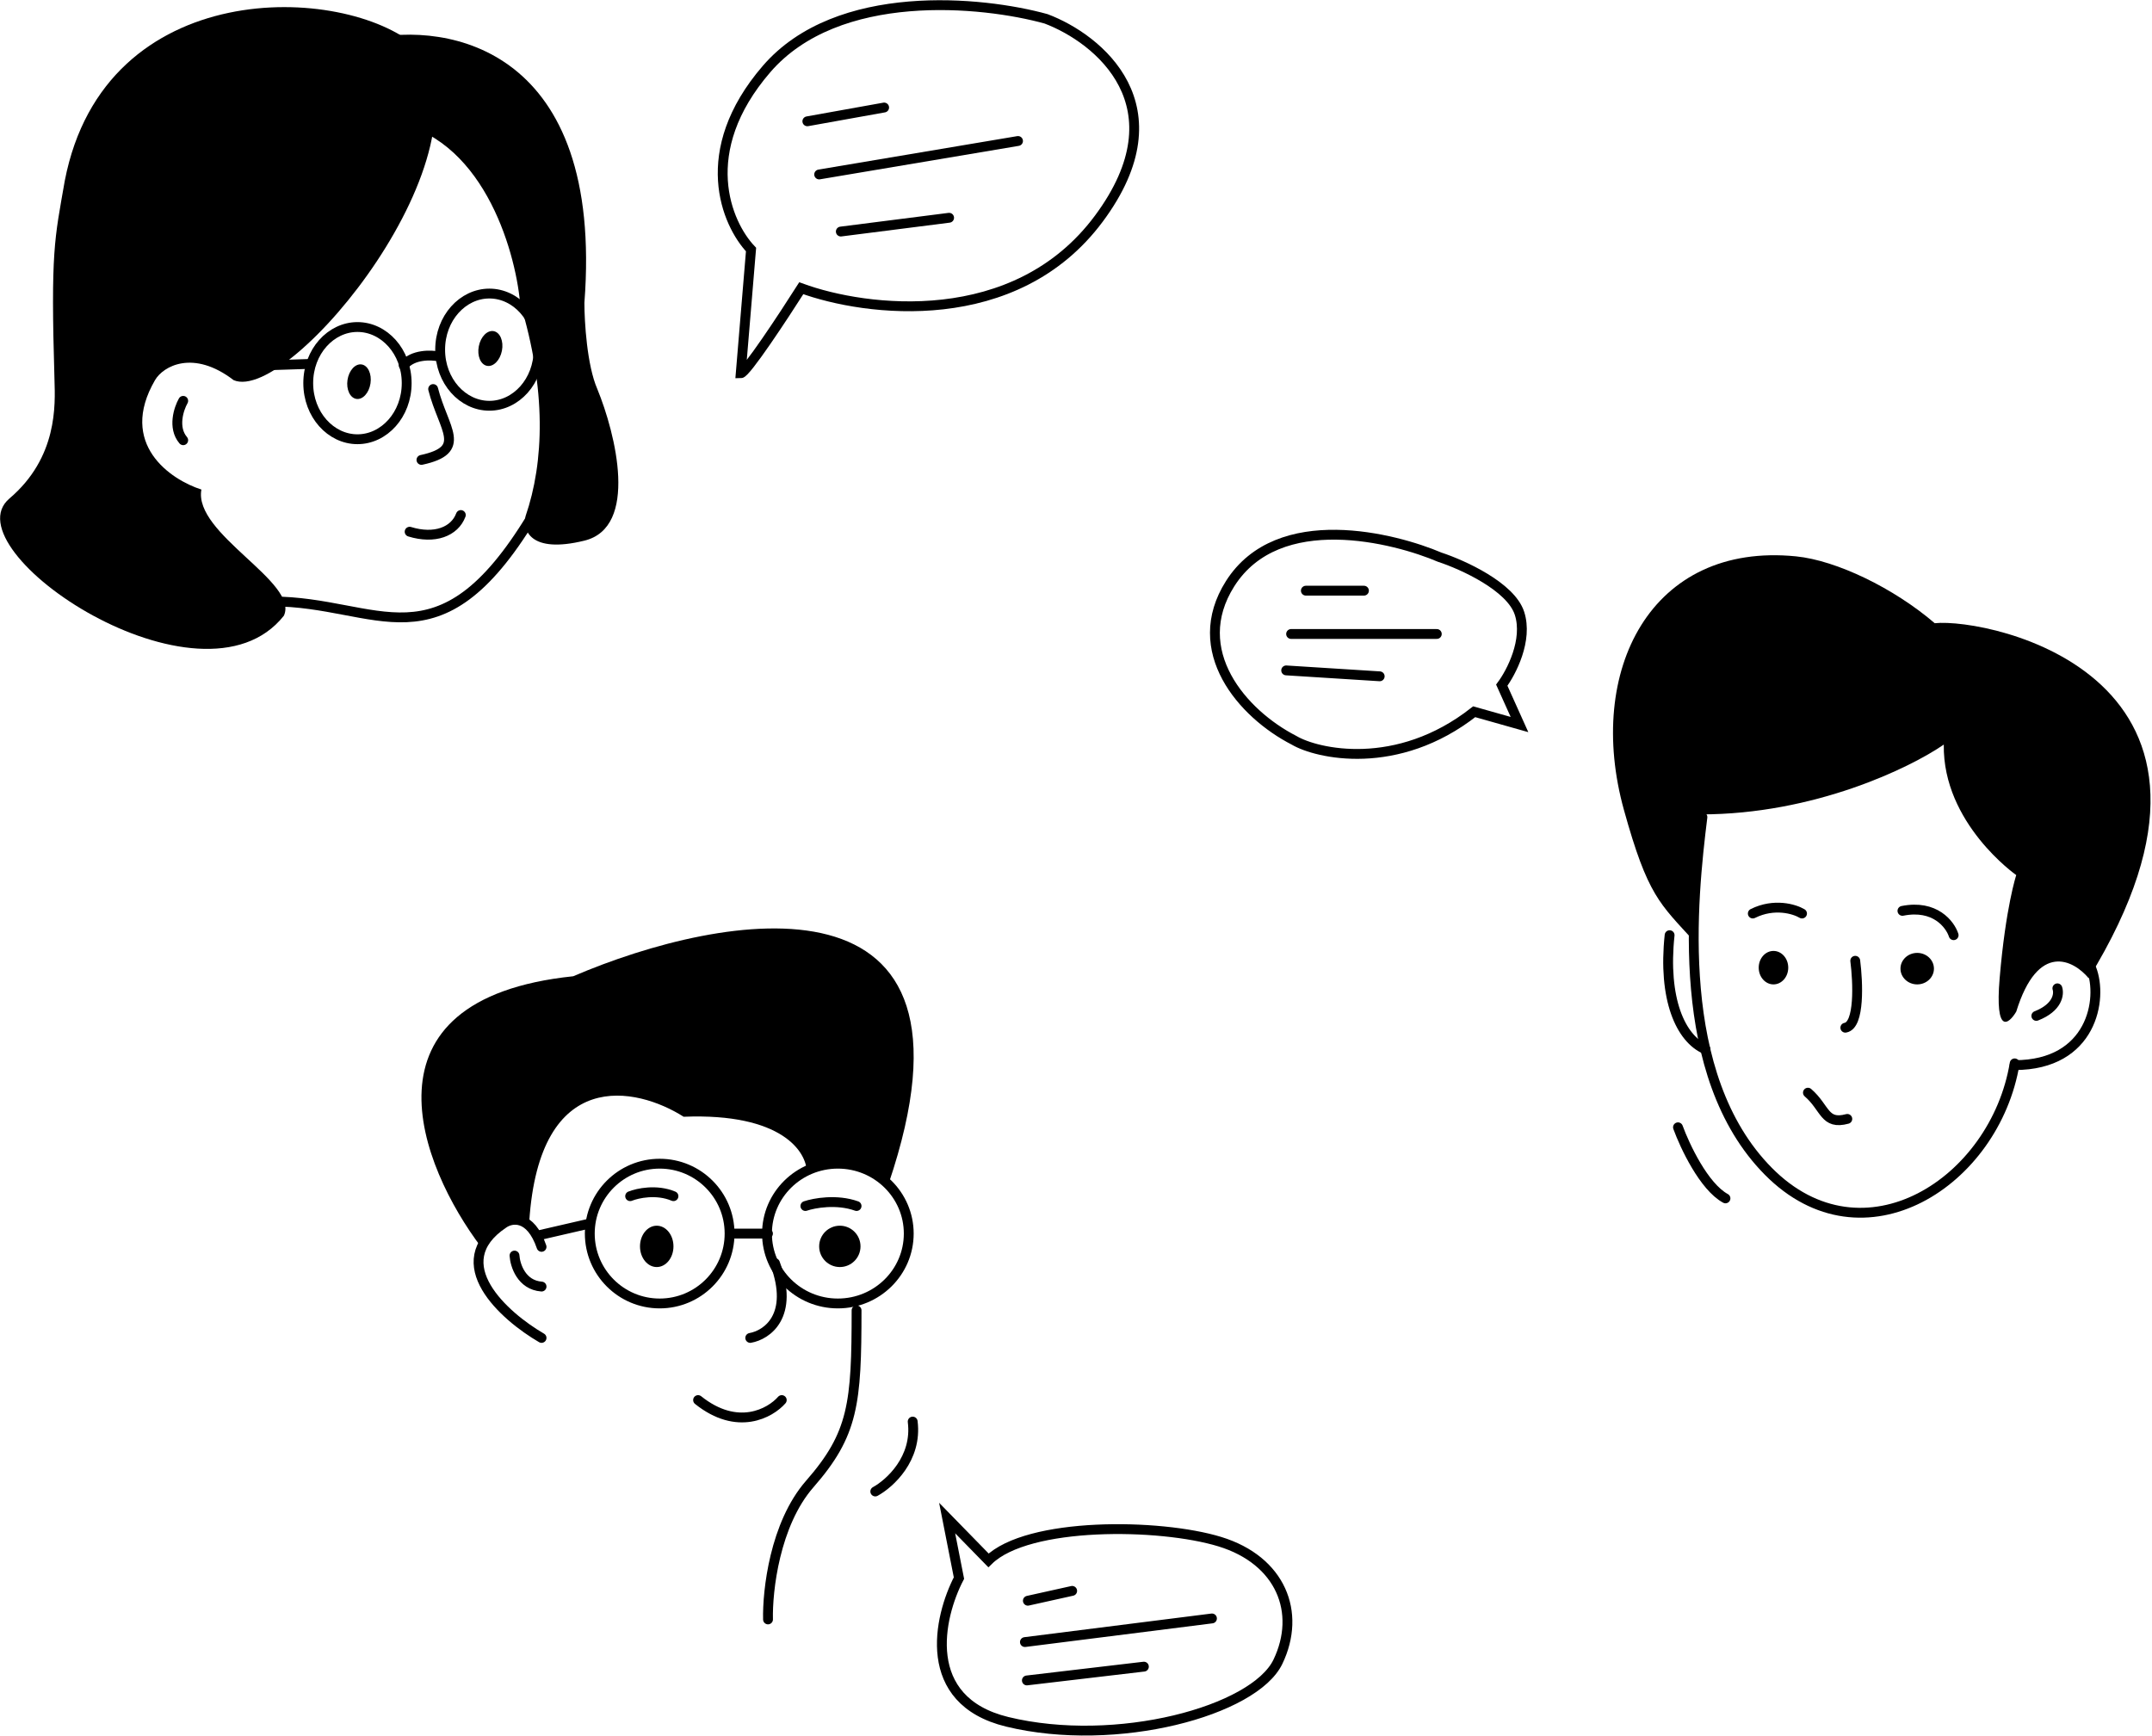 <svg width="1093" height="882" viewBox="0 0 1093 882" fill="none" xmlns="http://www.w3.org/2000/svg">
<path d="M824.782 411.376C836.887 455.032 842.94 458.901 860.548 478.242C860.548 459.127 863.818 427.043 863.818 413.683C921.471 413.683 970.128 390.046 987.249 378.228C986.636 418.308 1024.05 444.514 1024.05 444.514C1024.05 444.514 1018.68 460.7 1015.62 496.925C1013.16 525.906 1020.22 520.305 1024.05 513.882C1035.09 478.119 1053.18 487.676 1060.85 496.925C1154.93 343.404 1010.25 313.741 982.65 316.567C961.797 298.685 932.715 284.672 912.271 282.617C838.538 275.204 805.153 340.588 824.782 411.376Z" fill="black"/>
<path d="M1023.25 540.16C1013.28 600.436 946.388 643.777 898.115 594.951C849.842 546.124 859.502 456.748 864.66 415.042" stroke="black" stroke-width="5" stroke-linecap="round"/>
<path d="M1062.2 492.042C1068.22 507.278 1062.57 541.042 1023.25 541.042" stroke="black" stroke-width="5" stroke-linecap="round"/>
<path d="M1044.94 502.042C1045.91 504.93 1045.14 511.775 1034.25 516.042" stroke="black" stroke-width="5" stroke-linecap="round"/>
<path d="M866.248 533.042C853.516 527.587 844.539 507.388 847.993 475.042" stroke="black" stroke-width="5" stroke-linecap="round"/>
<path d="M938.248 568.367C926.453 571.565 927.199 562.764 918.248 555.042" stroke="black" stroke-width="5" stroke-linecap="round"/>
<ellipse rx="7.5" ry="8.5" transform="matrix(-1 0 0 1 900.748 491.542)" fill="black"/>
<ellipse rx="8.5" ry="8" transform="matrix(-1 0 0 1 973.748 492.042)" fill="black"/>
<path d="M992.248 475.042C990.464 469.55 982.766 459.39 966.248 462.685" stroke="black" stroke-width="5" stroke-linecap="round"/>
<path d="M915.248 464.042C911.46 461.778 901.157 458.608 890.248 464.042" stroke="black" stroke-width="5" stroke-linecap="round"/>
<path d="M942.28 488.042C943.677 498.871 944.628 520.833 937.248 522.042" stroke="black" stroke-width="5" stroke-linecap="round"/>
<path d="M762.748 348.042L771.748 368.042L748.748 361.542C709.548 392.342 668.748 382.875 657.248 376.042C630.915 362.542 603.248 330.542 624.748 296.542C649.267 257.767 708.581 273.375 731.248 283.042C742.915 286.875 767.348 297.942 771.748 311.542C776.148 325.142 767.581 341.542 762.748 348.042Z" stroke="black" stroke-width="5" stroke-linecap="round"/>
<path d="M663.248 300.042H692.748" stroke="black" stroke-width="5" stroke-linecap="round"/>
<path d="M655.748 322.042H729.748" stroke="black" stroke-width="5" stroke-linecap="round"/>
<path d="M653.248 340.542L700.748 343.542" stroke="black" stroke-width="5" stroke-linecap="round"/>
<path d="M852.248 572.635C855.728 582.189 865.423 602.785 876.368 608.736" stroke="black" stroke-width="5" stroke-linecap="round"/>
<path d="M390.074 822.618C389.729 808.164 393.486 774.172 411.271 753.837C433.502 728.418 435.053 712.967 435.053 665.618" stroke="black" stroke-width="5" stroke-linecap="round"/>
<path d="M381.053 679.618C389.418 678.175 403.638 668.554 393.6 641.618" stroke="black" stroke-width="5" stroke-linecap="round"/>
<path d="M275.053 679.618C256.111 668.627 225.71 641.627 255.638 621.55C259.742 618.597 269.37 616.826 275.053 633.36" stroke="black" stroke-width="5" stroke-linecap="round"/>
<path d="M261.32 637.789C261.636 642.71 264.825 652.749 275.053 653.536" stroke="black" stroke-width="5" stroke-linecap="round"/>
<path d="M320.053 607.618C323.813 606.108 333.478 603.995 342.053 607.618" stroke="black" stroke-width="5" stroke-linecap="round"/>
<path d="M409.053 612.618C413.497 611.108 424.919 608.995 435.053 612.618" stroke="black" stroke-width="5" stroke-linecap="round"/>
<path d="M291.138 495.908C179.164 507.568 213.378 592.573 244.482 633.618C250.835 619.545 263.343 619.043 268.803 620.55C273.965 541.342 323.235 552.031 347.225 567.276C397.256 565.265 409.764 585.202 409.764 595.421C431.45 581.722 449.815 597.805 451.304 601.323C506.894 437.278 367.244 463.24 291.138 495.908Z" fill="black"/>
<circle cx="335.053" cy="626.618" r="35.5" stroke="black" stroke-width="5"/>
<ellipse cx="333.553" cy="633.118" rx="8.5" ry="10.5" fill="black"/>
<path d="M461.553 626.618C461.553 646.193 445.466 662.118 425.553 662.118C405.64 662.118 389.553 646.193 389.553 626.618C389.553 607.042 405.64 591.118 425.553 591.118C445.466 591.118 461.553 607.042 461.553 626.618Z" stroke="black" stroke-width="5"/>
<circle cx="426.553" cy="633.118" r="10.5" fill="black"/>
<path d="M390.053 626.618H371.053" stroke="black" stroke-width="5" stroke-linecap="round"/>
<path d="M299.053 621.618L273.053 627.618" stroke="black" stroke-width="5" stroke-linecap="round"/>
<path d="M397.053 711.191C391.219 717.858 374.553 727.191 354.553 711.191" stroke="black" stroke-width="5" stroke-linecap="round"/>
<path d="M444.553 757.618C451.886 753.618 465.953 740.918 463.553 722.118" stroke="black" stroke-width="5" stroke-linecap="round"/>
<path d="M487.053 801.618L481.053 771.118L502.053 792.618C522.053 773.018 588.89 773.721 619.553 783.118C650.553 792.618 661.053 819.118 649.053 844.118C637.053 869.118 567.053 888.118 511.553 874.618C467.153 863.818 476.719 821.451 487.053 801.618Z" stroke="black" stroke-width="5" stroke-linecap="round"/>
<path d="M522.053 813.118L544.553 808.118" stroke="black" stroke-width="5" stroke-linecap="round"/>
<path d="M520.553 834.118L615.553 822.118" stroke="black" stroke-width="5" stroke-linecap="round"/>
<path d="M521.553 853.605L580.983 846.602" stroke="black" stroke-width="5" stroke-linecap="round"/>
<path d="M406.971 146.405C397.81 160.809 378.835 189.618 376.218 189.618L381.453 126.762C369.021 113.668 353.186 77.002 389.304 35.098C425.422 -6.805 499.011 0.615 531.29 9.563C557.899 19.603 600.516 53.955 558.117 111.049C515.717 168.142 439.686 158.408 406.971 146.405Z" stroke="black" stroke-width="5" stroke-linecap="round"/>
<path d="M410.053 61.618L449.053 54.618" stroke="black" stroke-width="5" stroke-linecap="round"/>
<path d="M416.053 88.618L517.053 71.618" stroke="black" stroke-width="5" stroke-linecap="round"/>
<path d="M427.053 117.618L482.053 110.618" stroke="black" stroke-width="5" stroke-linecap="round"/>
<path d="M197.506 61.67C244.548 68.464 261.536 125.906 264.149 153.778C277.583 198.004 276.393 234.727 266.924 262.218C265.345 269.186 269.115 281.423 296.817 274.63C324.52 267.836 312.716 220.41 303.351 197.546C298.124 185.526 296.817 163.359 296.817 153.778C306.748 24.696 227.779 10.717 187.053 19.862C199.597 28.224 199.249 51.218 197.506 61.67Z" fill="black"/>
<path d="M32.912 91.761C53.203 -12.848 174.95 -8.273 211.605 23.764C252.842 76.069 147.459 205.524 118.658 193.101C98.237 177.41 82.912 185.909 78.731 193.101C59.88 225.53 86.585 243.662 102.295 248.675C98.106 271.166 152.04 295.749 144.186 312.748C102.294 365.707 -25.997 279.404 4.767 253.252C29.378 232.33 28.046 205.525 27.676 193.101C25.712 127.067 27.676 121.837 32.912 91.761Z" fill="black"/>
<path d="M214.053 233.618C237.824 228.475 225.278 218.189 219.995 197.618" stroke="black" stroke-width="5" stroke-linecap="round"/>
<ellipse cx="249.056" cy="177.026" rx="5.981" ry="8.972" transform="rotate(11.011 249.056 177.026)" fill="black"/>
<ellipse cx="182.334" cy="193.879" rx="5.902" ry="8.853" transform="rotate(8.554 182.334 193.879)" fill="black"/>
<path d="M93.053 203.618C90.789 207.618 87.619 217.218 93.053 223.618" stroke="black" stroke-width="5" stroke-linecap="round"/>
<path d="M138.053 305.512C192.29 305.512 222.35 341.258 270.053 262.618" stroke="black" stroke-width="5" stroke-linecap="round"/>
<path d="M208.053 270.095C220.736 274.008 230.882 270.095 234.053 261.618" stroke="black" stroke-width="5" stroke-linecap="round"/>
<path d="M206.553 194.618C206.553 210.648 195.087 223.118 181.553 223.118C168.019 223.118 156.553 210.648 156.553 194.618C156.553 178.588 168.019 166.118 181.553 166.118C195.087 166.118 206.553 178.588 206.553 194.618Z" stroke="black" stroke-width="5"/>
<path d="M273.553 177.618C273.553 193.648 262.087 206.118 248.553 206.118C235.019 206.118 223.553 193.648 223.553 177.618C223.553 161.588 235.019 149.118 248.553 149.118C262.087 149.118 273.553 161.588 273.553 177.618Z" stroke="black" stroke-width="5"/>
<path d="M223.053 181.096C218.981 180.234 209.681 179.933 205.053 185.618" stroke="black" stroke-width="5" stroke-linecap="round"/>
<path d="M157.474 184.859L137.225 185.512" stroke="black" stroke-width="5" stroke-linecap="round"/>
</svg>
